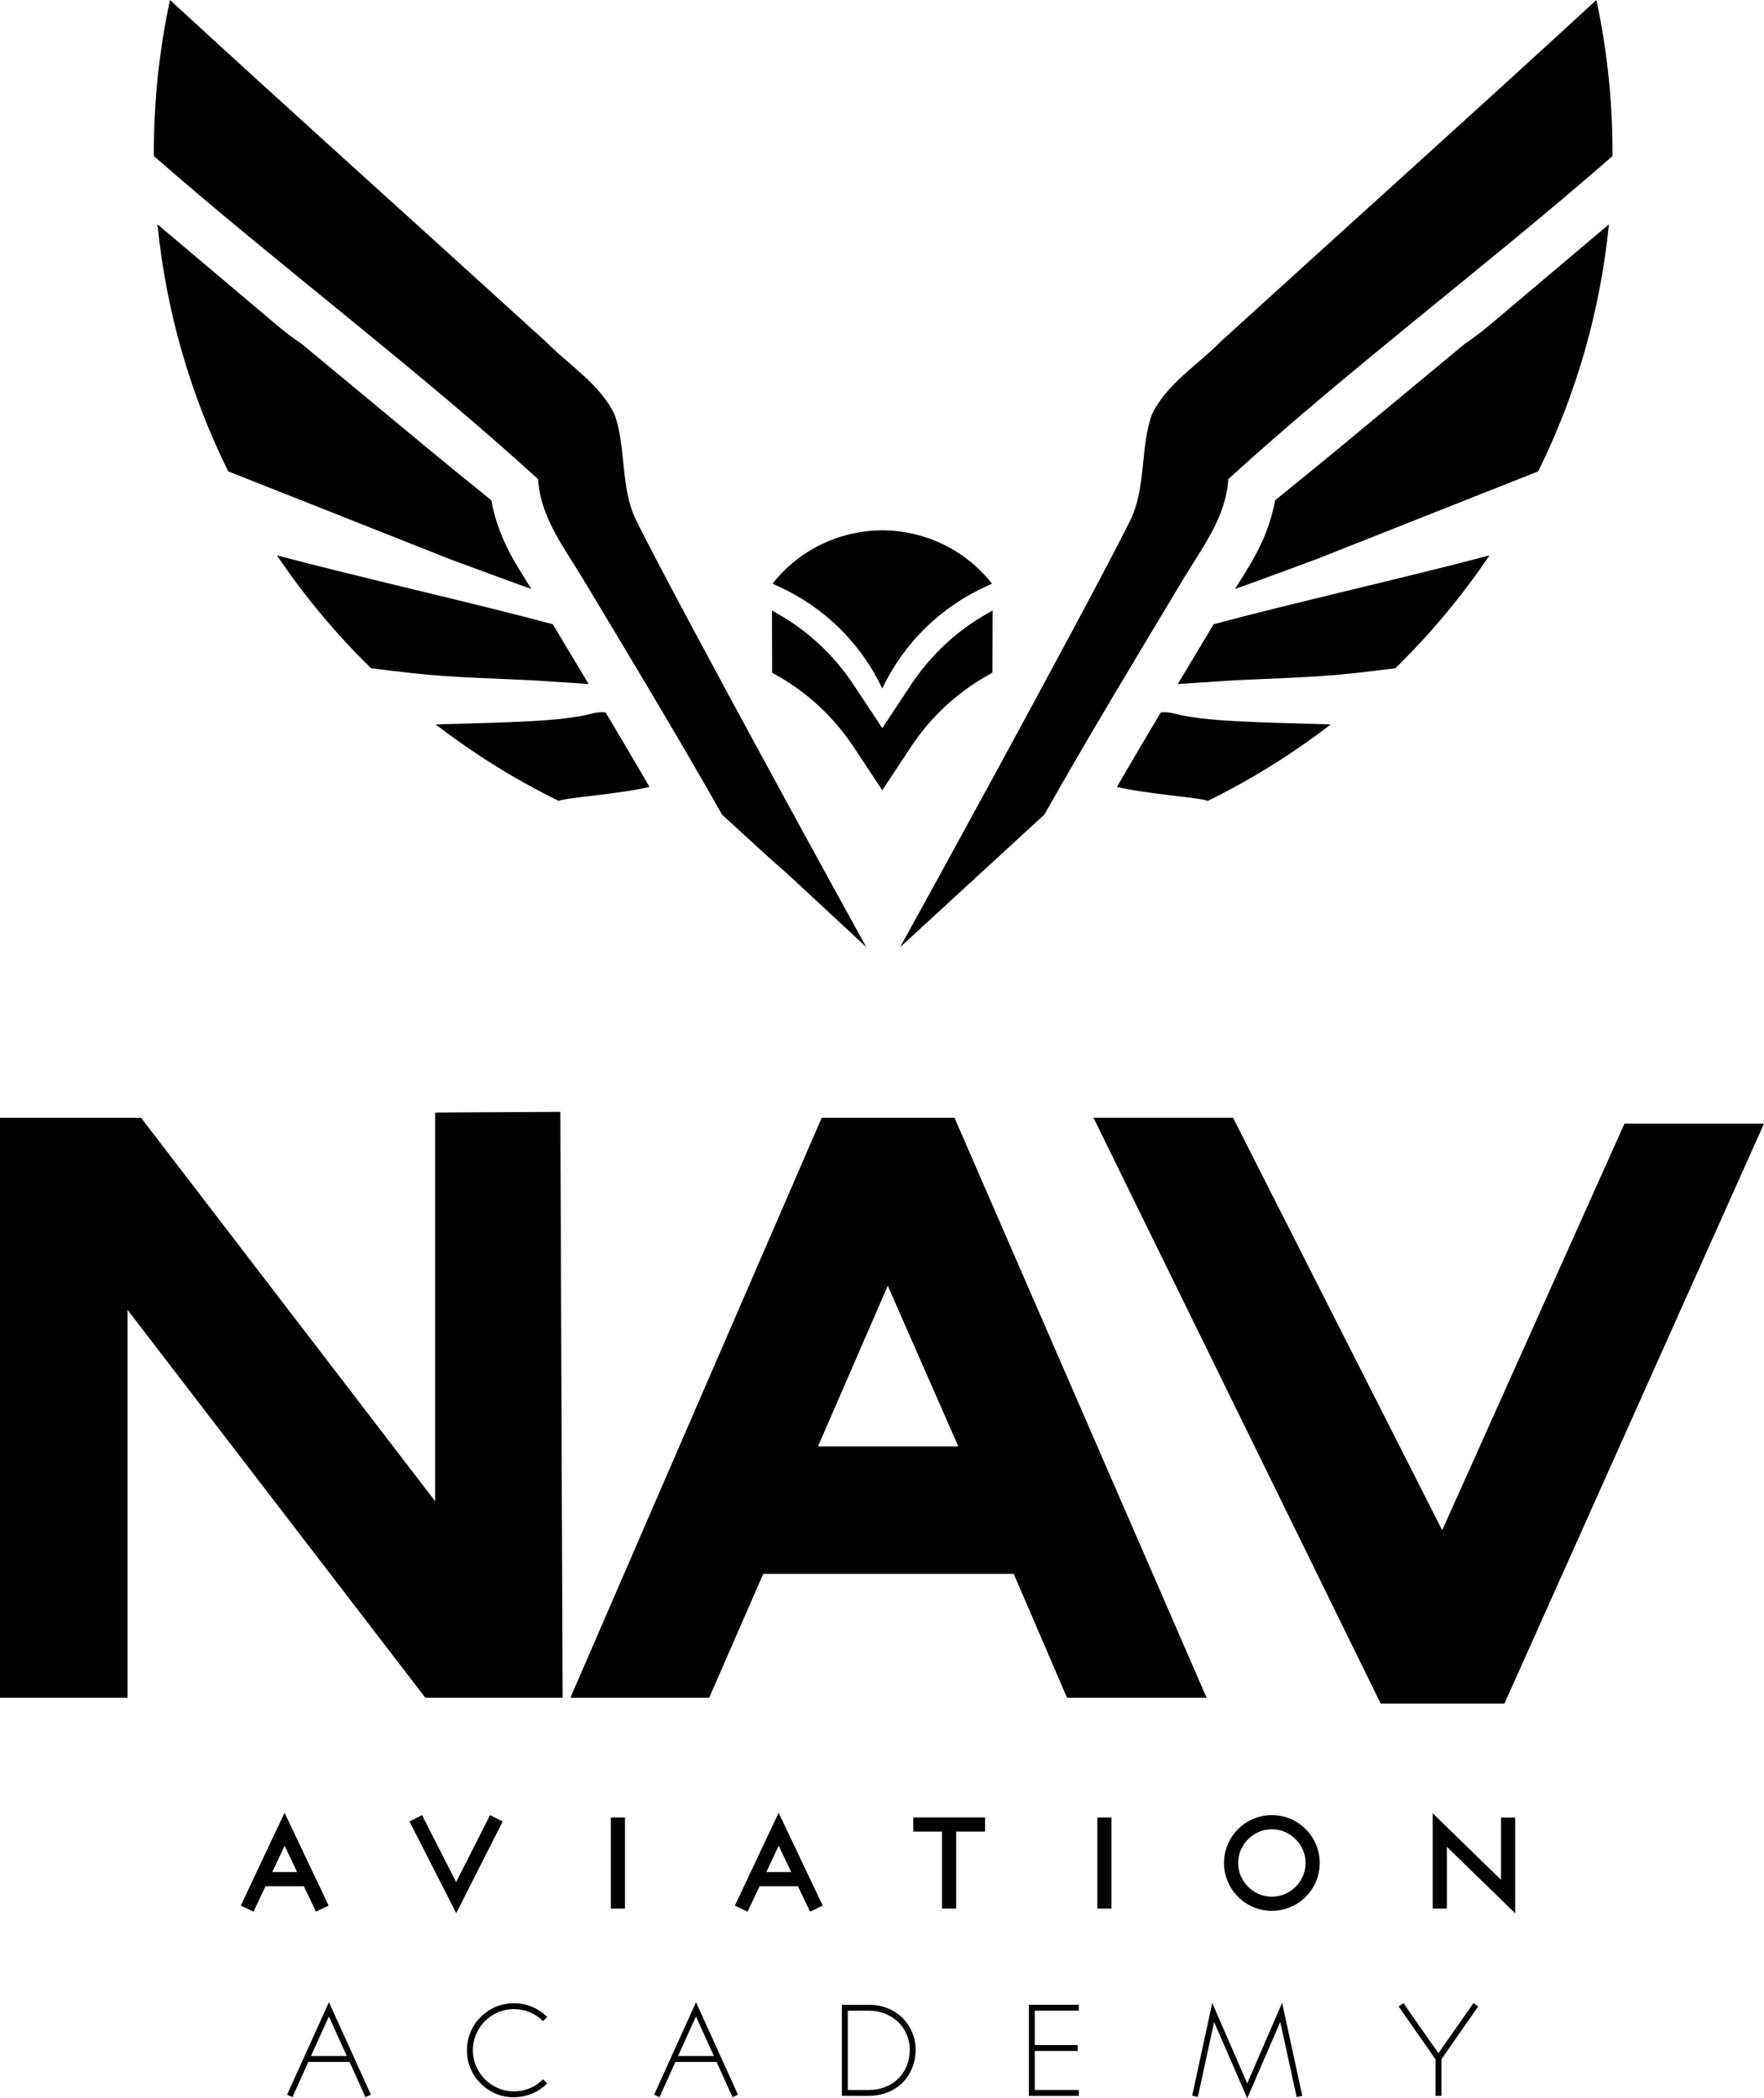 <?xml version="1.0" encoding="UTF-8"?><svg id="Capa_2" xmlns="http://www.w3.org/2000/svg" viewBox="0 0 425.11 505.6"><defs><style>.cls-1{stroke-width:0px;}</style></defs><g id="Capa_1-2"><path class="cls-1" d="M186.08,162.06c.23.15.48.32,1.23.74,7.4,4.17,13.69,10.08,18.39,17.16,3.06,4.62,5.98,9.01,6.92,10.46.94-1.45,3.86-5.84,6.92-10.46,4.69-7.09,10.98-12.99,18.39-17.16.75-.42,1.01-.59,1.23-.74.01-3.59.03-4.84.04-13.54,0-.37,0-.74,0-1.45-.24.16-.48.32-1.27.77-7.4,4.17-13.69,10.08-18.39,17.16-3.06,4.62-5.98,9.01-6.92,10.46-.94-1.45-3.86-5.84-6.92-10.46-4.69-7.09-10.98-12.99-18.39-17.16-.79-.45-1.04-.61-1.27-.77,0,.71,0,1.08,0,1.45.01,8.7.03,9.96.04,13.54Z"/><path class="cls-1" d="M212.58,165.82s.03.06.04.06c0,0,.04-.06.04-.06,5.16-10.85,13.99-19.52,24.92-24.49.5-.23.8-.37,1.49-.69-6.66-8.42-16.5-12.82-26.45-12.85h0s0,0,0,0c0,0,0,0,0,0h0c-9.95.03-19.79,4.42-26.45,12.85.7.32.99.46,1.49.69,10.94,4.97,19.77,13.64,24.92,24.49Z"/><path class="cls-1" d="M76.15,460.64l-2.93-6.13h-9.23l-2.9,6.13-3.07-1.45,10.56-22.38,10.62,22.38-3.07,1.45ZM65.61,451.09h5.99l-3.01-6.33-2.98,6.33Z"/><path class="cls-1" d="M98.67,438.91l3.04-1.53,8.21,16.13,8.18-16.13,3.04,1.53-11.19,22.09-11.27-22.09Z"/><path class="cls-1" d="M147.2,459.9v-21.95h3.41v21.95h-3.41Z"/><path class="cls-1" d="M195.22,460.64l-2.93-6.13h-9.23l-2.9,6.13-3.07-1.45,10.56-22.38,10.62,22.38-3.07,1.45ZM184.68,451.09h5.99l-3.01-6.33-2.98,6.33Z"/><path class="cls-1" d="M237.39,441.35h-6.96v18.54h-3.41v-18.54h-6.93v-3.41h17.29v3.41Z"/><path class="cls-1" d="M264.45,459.9v-21.95h3.41v21.95h-3.41Z"/><path class="cls-1" d="M306.51,460.44c-1.55,0-3.05-.3-4.49-.91-1.36-.57-2.58-1.39-3.66-2.47-1.08-1.08-1.9-2.3-2.47-3.66-.61-1.44-.91-2.93-.91-4.49s.3-3.05.91-4.49c.57-1.36,1.39-2.58,2.47-3.66s2.3-1.9,3.66-2.47c1.44-.61,2.93-.91,4.49-.91s3.05.3,4.49.91c1.36.57,2.58,1.39,3.66,2.47,1.08,1.08,1.9,2.3,2.47,3.66.61,1.44.91,2.93.91,4.49s-.3,3.05-.91,4.49c-.57,1.36-1.39,2.58-2.47,3.66-1.08,1.08-2.3,1.9-3.66,2.47-1.44.61-2.93.91-4.49.91ZM306.51,440.79c-1.12,0-2.17.21-3.15.64-.98.43-1.85,1.01-2.58,1.75-.74.74-1.32,1.6-1.75,2.58-.43.98-.64,2.04-.64,3.15s.21,2.17.64,3.15c.43.98,1.01,1.85,1.75,2.58.74.74,1.6,1.32,2.58,1.75.98.43,2.03.64,3.15.64s2.17-.21,3.15-.64c.98-.43,1.85-1.01,2.58-1.75.74-.74,1.32-1.6,1.75-2.58.43-.98.64-2.03.64-3.15s-.21-2.17-.64-3.15c-.43-.98-1.01-1.85-1.75-2.58-.74-.74-1.6-1.32-2.58-1.75-.98-.43-2.04-.64-3.15-.64Z"/><path class="cls-1" d="M348.68,444.99v14.91h-3.41v-22.97l16.47,16.04v-15.02h3.41v23.09l-16.47-16.04Z"/><path class="cls-1" d="M88.07,505.34l-3.83-8.49h-9.94l-3.83,8.49-1.28-.6,10.08-22.29,10.11,22.29-1.31.6ZM74.95,495.43h8.63l-4.32-9.54-4.32,9.54Z"/><path class="cls-1" d="M123.86,505.37c-1.5,0-2.97-.29-4.43-.88-.66-.3-1.3-.65-1.9-1.05-.61-.4-1.16-.86-1.68-1.39-1.08-1.08-1.89-2.28-2.44-3.61-.59-1.36-.88-2.83-.88-4.4s.29-3.04.88-4.4c.57-1.38,1.38-2.58,2.44-3.61,1.02-1.04,2.22-1.86,3.58-2.44,1.4-.59,2.88-.88,4.43-.88s3.04.29,4.4.88c1.32.55,2.53,1.36,3.61,2.44l-1.02.99c-.93-.95-1.99-1.67-3.19-2.16-1.2-.49-2.47-.74-3.79-.74s-2.65.26-3.86.78c-1.21.52-2.26,1.23-3.15,2.12-.89.89-1.6,1.94-2.12,3.15-.52,1.21-.78,2.5-.78,3.86s.26,2.65.78,3.85c.52,1.2,1.23,2.25,2.12,3.15.89.9,1.94,1.61,3.15,2.13,1.21.52,2.5.78,3.86.78s2.59-.25,3.79-.74c1.2-.49,2.27-1.21,3.19-2.16l1.02.99c-1.08,1.08-2.28,1.89-3.61,2.44-1.44.59-2.91.88-4.4.88Z"/><path class="cls-1" d="M176.53,505.34l-3.83-8.49h-9.94l-3.83,8.49-1.28-.6,10.08-22.29,10.11,22.29-1.31.6ZM163.41,495.43h8.63l-4.32-9.54-4.32,9.54Z"/><path class="cls-1" d="M209.42,505.03h-6.53v-21.95h6.53c1.57,0,3.05.27,4.43.81,1.38.54,2.59,1.32,3.63,2.34,1.02,1.02,1.81,2.2,2.36,3.52.55,1.32.82,2.73.82,4.2s-.27,2.94-.8,4.27c-.53,1.33-1.29,2.51-2.27,3.54-.49.51-1.04.97-1.65,1.36-.61.4-1.24.74-1.9,1.02-.72.28-1.46.5-2.23.65-.77.15-1.57.23-2.4.23ZM204.31,503.61h5.11c1.42,0,2.73-.24,3.93-.72,1.2-.48,2.24-1.15,3.11-2,.87-.85,1.55-1.87,2.04-3.05.49-1.18.74-2.47.74-3.88s-.25-2.59-.75-3.75c-.5-1.15-1.19-2.15-2.07-3-.88-.84-1.92-1.51-3.11-1.99-1.19-.48-2.49-.72-3.89-.72h-5.11v19.11Z"/><path class="cls-1" d="M249.37,484.5v8.29h10.34v1.42h-10.34v9.4h10.62v1.42h-12.04v-21.95h12.04v1.42h-10.62Z"/><path class="cls-1" d="M292.59,487.23l-3.92,18.06-1.36-.31,4.83-22.35,8.43,19.4,8.41-19.42,4.86,22.41-1.36.31-3.95-18.12-7.95,18.4-7.98-18.37Z"/><path class="cls-1" d="M347.37,496.23v8.8h-1.42v-8.8l-8.89-12.75,1.16-.8,8.43,12.07,8.43-12.07,1.16.8-8.89,12.75Z"/><path class="cls-1" d="M183.93,379.26l-13.02,29.83h-33.45l60.57-139.75h32l60.75,139.75h-33.63l-12.84-29.83h-60.39ZM213.94,309.83l-16.81,38.69h33.81l-16.99-38.69Z"/><path class="cls-1" d="M135.04,267.92l.55,141.17h-33.09l-71.77-93.47v93.47H0v-139.75h33.99l70.87,92.39v-93.64l30.18-.17Z"/><path class="cls-1" d="M425.11,270.75l-62.55,139.75h-29.83l-69.21-141.17h33.63l50.41,99.41,43.93-97.99h33.63Z"/><path class="cls-1" d="M128.07,141.95c-.18-.28-.34-.55-.52-.84-1.11-1.76-2.25-3.58-3.37-5.49-2.97-5.06-4.88-10.03-5.78-15.08-5.15-4.16-10.45-8.45-15.65-12.76-9.67-8.02-19.72-16.35-29.99-24.87-2.17-1.49-4.13-2.95-5.81-4.37-9.67-8.16-19.33-16.32-29-24.48,2.11,21.19,8.02,41.26,17.05,59.52,17.77,7.02,35.52,14.07,53.29,21.1.42.17,16.21,6.01,19.78,7.25Z"/><path class="cls-1" d="M130.63,164.08c.95.06,6,.4,11.23.75-2.01-3.36-4.02-6.71-6.01-10.01-.88-1.46-1.76-2.93-2.64-4.4-17.94-4.85-47.9-11.63-66.48-16.6,6.63,9.83,14.25,18.95,22.7,27.21,2.72.34,5.96.73,9.89,1.17,10.39,1.16,20.87,1.26,31.3,1.87Z"/><path class="cls-1" d="M153.6,184.61c-2.52-4.3-5.08-8.62-7.65-12.94-1.07-.11-2.21-.02-3.43.31-6.97,1.86-19.92,2.09-37.53,2.57,9.19,7.08,19.11,13.27,29.63,18.43,1.92-.82,14.46-1.59,21.9-3.36-.96-1.66-1.93-3.33-2.92-5.01Z"/><path class="cls-1" d="M153.29,125.35c-3.83-7.97-2.34-17.16-5.12-25.33-3.5-7.44-10.99-11.96-16.62-17.68C101.36,54.85,71.01,27.64,40.96,0c-2.53,11.82-3.88,24.07-3.88,36.64,0,.33.01.65.01.98,30.31,26.48,63.11,50.97,92.59,77.84.5,8.95,6.09,16.26,10.58,23.66,11.39,18.97,22.85,37.9,33.74,57.17,12.79,11.75,12.95,11.79,14.17,12.86,1.22,1.07,3.5,3.16,20.61,19.08-1.44-2.51-44.37-80.59-55.5-102.89Z"/><path class="cls-1" d="M297.62,141.95c.18-.28.34-.55.52-.84,1.11-1.76,2.25-3.58,3.37-5.49,2.97-5.06,4.88-10.03,5.78-15.08,5.15-4.16,10.45-8.45,15.65-12.76,9.67-8.02,19.72-16.35,29.99-24.87,2.17-1.49,4.13-2.95,5.81-4.37,9.67-8.16,19.33-16.32,29-24.48-2.11,21.19-8.02,41.26-17.05,59.52-17.77,7.02-35.52,14.07-53.29,21.1-.42.17-16.21,6.01-19.78,7.25Z"/><path class="cls-1" d="M295.06,164.08c-.95.06-6,.4-11.23.75,2.01-3.36,4.02-6.71,6.01-10.01.88-1.46,1.76-2.93,2.64-4.4,17.94-4.85,47.9-11.63,66.48-16.6-6.63,9.83-14.25,18.95-22.7,27.21-2.72.34-5.96.73-9.89,1.17-10.39,1.16-20.87,1.26-31.3,1.87Z"/><path class="cls-1" d="M272.09,184.61c2.52-4.3,5.08-8.62,7.65-12.94,1.07-.11,2.21-.02,3.43.31,6.97,1.86,19.92,2.09,37.53,2.57-9.19,7.08-19.11,13.27-29.63,18.43-1.92-.82-14.46-1.59-21.9-3.36.96-1.66,1.93-3.33,2.92-5.01Z"/><path class="cls-1" d="M216.91,228.24c1.44-2.51,44.37-80.59,55.5-102.89,3.83-7.97,2.34-17.16,5.12-25.33,3.5-7.44,10.99-11.96,16.62-17.68C324.33,54.85,354.68,27.64,384.72,0c2.53,11.82,3.88,24.07,3.88,36.64,0,.33-.01.65-.01.98-30.31,26.48-63.11,50.97-92.59,77.84-.5,8.95-6.09,16.26-10.58,23.66-11.39,18.97-22.85,37.9-33.74,57.17"/></g></svg>